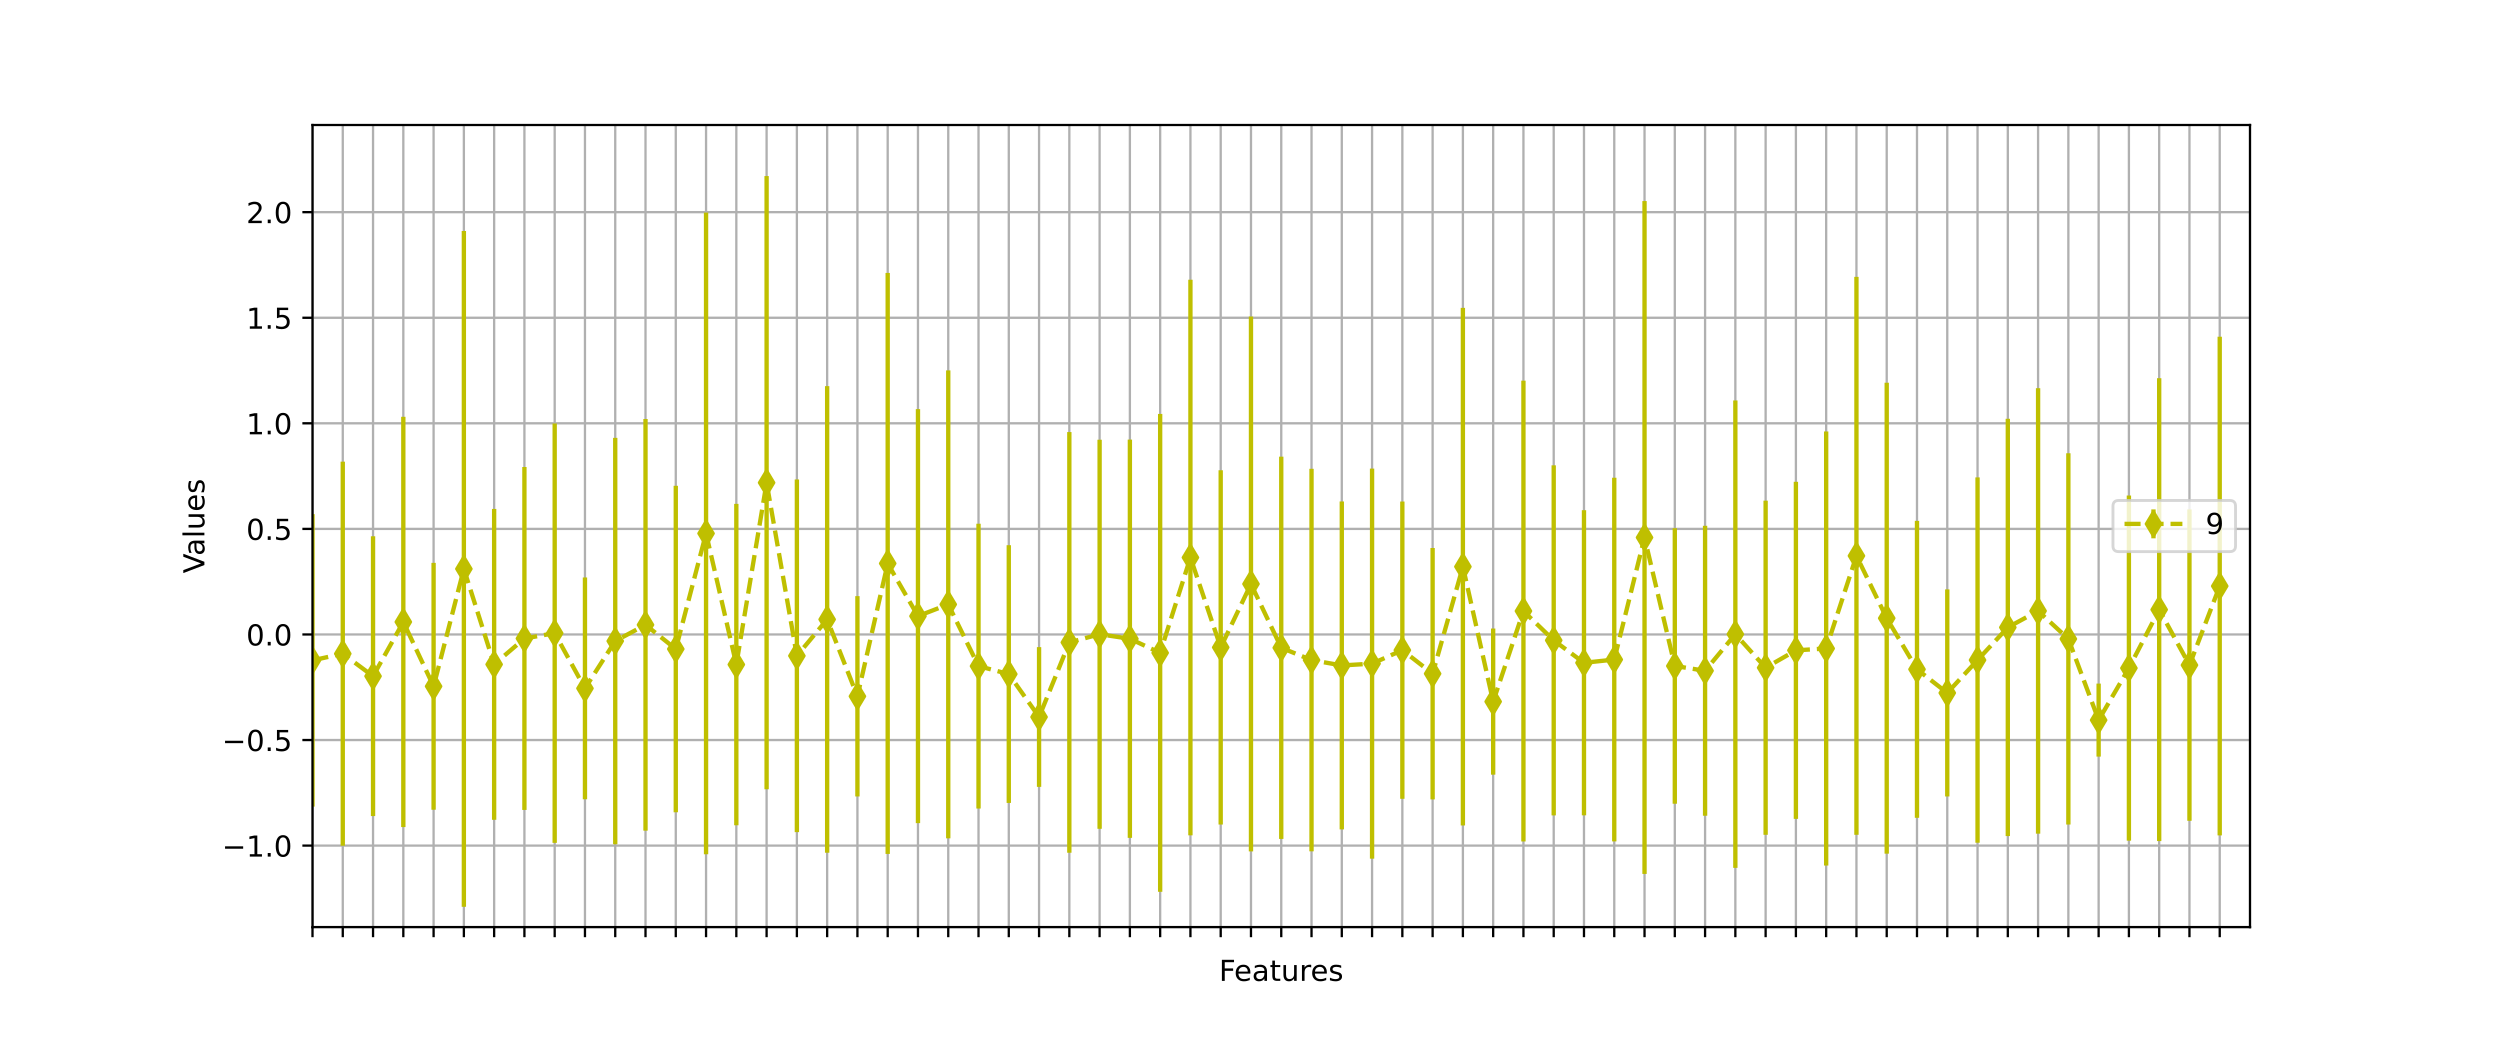 <?xml version="1.0" encoding="utf-8" standalone="no"?>
<!DOCTYPE svg PUBLIC "-//W3C//DTD SVG 1.1//EN"
  "http://www.w3.org/Graphics/SVG/1.1/DTD/svg11.dtd">
<!-- Created with matplotlib (https://matplotlib.org/) -->
<svg height="360pt" version="1.1" viewBox="0 0 864 360" width="864pt" xmlns="http://www.w3.org/2000/svg" xmlns:xlink="http://www.w3.org/1999/xlink">
 <defs>
  <style type="text/css">*{stroke-linecap:butt;stroke-linejoin:round;}</style>
 </defs>
 <g id="figure_1">
  <g id="patch_1">
   <path d="M 0 360 
L 864 360 
L 864 0 
L 0 0 
z
" style="fill:#ffffff;"/>
  </g>
  <g id="axes_1">
   <g id="patch_2">
    <path d="M 108 320.4 
L 777.6 320.4 
L 777.6 43.2 
L 108 43.2 
z
" style="fill:#ffffff;"/>
   </g>
   <g id="matplotlib.axis_1">
    <g id="xtick_1">
     <g id="line2d_1">
      <path clip-path="url(#paeb3974737)" d="M 108 320.4 
L 108 43.2 
" style="fill:none;stroke:#b0b0b0;stroke-linecap:square;stroke-width:0.8;"/>
     </g>
     <g id="line2d_2">
      <defs>
       <path d="M 0 0 
L 0 3.5 
" id="m17518405eb" style="stroke:#000000;stroke-width:0.8;"/>
      </defs>
      <g>
       <use style="stroke:#000000;stroke-width:0.8;" x="108" xlink:href="#m17518405eb" y="320.4"/>
      </g>
     </g>
    </g>
    <g id="xtick_2">
     <g id="line2d_3">
      <path clip-path="url(#paeb3974737)" d="M 118.463 320.4 
L 118.463 43.2 
" style="fill:none;stroke:#b0b0b0;stroke-linecap:square;stroke-width:0.8;"/>
     </g>
     <g id="line2d_4">
      <g>
       <use style="stroke:#000000;stroke-width:0.8;" x="118.463" xlink:href="#m17518405eb" y="320.4"/>
      </g>
     </g>
    </g>
    <g id="xtick_3">
     <g id="line2d_5">
      <path clip-path="url(#paeb3974737)" d="M 128.925 320.4 
L 128.925 43.2 
" style="fill:none;stroke:#b0b0b0;stroke-linecap:square;stroke-width:0.8;"/>
     </g>
     <g id="line2d_6">
      <g>
       <use style="stroke:#000000;stroke-width:0.8;" x="128.925" xlink:href="#m17518405eb" y="320.4"/>
      </g>
     </g>
    </g>
    <g id="xtick_4">
     <g id="line2d_7">
      <path clip-path="url(#paeb3974737)" d="M 139.387 320.4 
L 139.387 43.2 
" style="fill:none;stroke:#b0b0b0;stroke-linecap:square;stroke-width:0.8;"/>
     </g>
     <g id="line2d_8">
      <g>
       <use style="stroke:#000000;stroke-width:0.8;" x="139.387" xlink:href="#m17518405eb" y="320.4"/>
      </g>
     </g>
    </g>
    <g id="xtick_5">
     <g id="line2d_9">
      <path clip-path="url(#paeb3974737)" d="M 149.85 320.4 
L 149.85 43.2 
" style="fill:none;stroke:#b0b0b0;stroke-linecap:square;stroke-width:0.8;"/>
     </g>
     <g id="line2d_10">
      <g>
       <use style="stroke:#000000;stroke-width:0.8;" x="149.85" xlink:href="#m17518405eb" y="320.4"/>
      </g>
     </g>
    </g>
    <g id="xtick_6">
     <g id="line2d_11">
      <path clip-path="url(#paeb3974737)" d="M 160.312 320.4 
L 160.312 43.2 
" style="fill:none;stroke:#b0b0b0;stroke-linecap:square;stroke-width:0.8;"/>
     </g>
     <g id="line2d_12">
      <g>
       <use style="stroke:#000000;stroke-width:0.8;" x="160.312" xlink:href="#m17518405eb" y="320.4"/>
      </g>
     </g>
    </g>
    <g id="xtick_7">
     <g id="line2d_13">
      <path clip-path="url(#paeb3974737)" d="M 170.775 320.4 
L 170.775 43.2 
" style="fill:none;stroke:#b0b0b0;stroke-linecap:square;stroke-width:0.8;"/>
     </g>
     <g id="line2d_14">
      <g>
       <use style="stroke:#000000;stroke-width:0.8;" x="170.775" xlink:href="#m17518405eb" y="320.4"/>
      </g>
     </g>
    </g>
    <g id="xtick_8">
     <g id="line2d_15">
      <path clip-path="url(#paeb3974737)" d="M 181.238 320.4 
L 181.238 43.2 
" style="fill:none;stroke:#b0b0b0;stroke-linecap:square;stroke-width:0.8;"/>
     </g>
     <g id="line2d_16">
      <g>
       <use style="stroke:#000000;stroke-width:0.8;" x="181.238" xlink:href="#m17518405eb" y="320.4"/>
      </g>
     </g>
    </g>
    <g id="xtick_9">
     <g id="line2d_17">
      <path clip-path="url(#paeb3974737)" d="M 191.7 320.4 
L 191.7 43.2 
" style="fill:none;stroke:#b0b0b0;stroke-linecap:square;stroke-width:0.8;"/>
     </g>
     <g id="line2d_18">
      <g>
       <use style="stroke:#000000;stroke-width:0.8;" x="191.7" xlink:href="#m17518405eb" y="320.4"/>
      </g>
     </g>
    </g>
    <g id="xtick_10">
     <g id="line2d_19">
      <path clip-path="url(#paeb3974737)" d="M 202.162 320.4 
L 202.162 43.2 
" style="fill:none;stroke:#b0b0b0;stroke-linecap:square;stroke-width:0.8;"/>
     </g>
     <g id="line2d_20">
      <g>
       <use style="stroke:#000000;stroke-width:0.8;" x="202.162" xlink:href="#m17518405eb" y="320.4"/>
      </g>
     </g>
    </g>
    <g id="xtick_11">
     <g id="line2d_21">
      <path clip-path="url(#paeb3974737)" d="M 212.625 320.4 
L 212.625 43.2 
" style="fill:none;stroke:#b0b0b0;stroke-linecap:square;stroke-width:0.8;"/>
     </g>
     <g id="line2d_22">
      <g>
       <use style="stroke:#000000;stroke-width:0.8;" x="212.625" xlink:href="#m17518405eb" y="320.4"/>
      </g>
     </g>
    </g>
    <g id="xtick_12">
     <g id="line2d_23">
      <path clip-path="url(#paeb3974737)" d="M 223.088 320.4 
L 223.088 43.2 
" style="fill:none;stroke:#b0b0b0;stroke-linecap:square;stroke-width:0.8;"/>
     </g>
     <g id="line2d_24">
      <g>
       <use style="stroke:#000000;stroke-width:0.8;" x="223.088" xlink:href="#m17518405eb" y="320.4"/>
      </g>
     </g>
    </g>
    <g id="xtick_13">
     <g id="line2d_25">
      <path clip-path="url(#paeb3974737)" d="M 233.55 320.4 
L 233.55 43.2 
" style="fill:none;stroke:#b0b0b0;stroke-linecap:square;stroke-width:0.8;"/>
     </g>
     <g id="line2d_26">
      <g>
       <use style="stroke:#000000;stroke-width:0.8;" x="233.55" xlink:href="#m17518405eb" y="320.4"/>
      </g>
     </g>
    </g>
    <g id="xtick_14">
     <g id="line2d_27">
      <path clip-path="url(#paeb3974737)" d="M 244.012 320.4 
L 244.012 43.2 
" style="fill:none;stroke:#b0b0b0;stroke-linecap:square;stroke-width:0.8;"/>
     </g>
     <g id="line2d_28">
      <g>
       <use style="stroke:#000000;stroke-width:0.8;" x="244.012" xlink:href="#m17518405eb" y="320.4"/>
      </g>
     </g>
    </g>
    <g id="xtick_15">
     <g id="line2d_29">
      <path clip-path="url(#paeb3974737)" d="M 254.475 320.4 
L 254.475 43.2 
" style="fill:none;stroke:#b0b0b0;stroke-linecap:square;stroke-width:0.8;"/>
     </g>
     <g id="line2d_30">
      <g>
       <use style="stroke:#000000;stroke-width:0.8;" x="254.475" xlink:href="#m17518405eb" y="320.4"/>
      </g>
     </g>
    </g>
    <g id="xtick_16">
     <g id="line2d_31">
      <path clip-path="url(#paeb3974737)" d="M 264.938 320.4 
L 264.938 43.2 
" style="fill:none;stroke:#b0b0b0;stroke-linecap:square;stroke-width:0.8;"/>
     </g>
     <g id="line2d_32">
      <g>
       <use style="stroke:#000000;stroke-width:0.8;" x="264.938" xlink:href="#m17518405eb" y="320.4"/>
      </g>
     </g>
    </g>
    <g id="xtick_17">
     <g id="line2d_33">
      <path clip-path="url(#paeb3974737)" d="M 275.4 320.4 
L 275.4 43.2 
" style="fill:none;stroke:#b0b0b0;stroke-linecap:square;stroke-width:0.8;"/>
     </g>
     <g id="line2d_34">
      <g>
       <use style="stroke:#000000;stroke-width:0.8;" x="275.4" xlink:href="#m17518405eb" y="320.4"/>
      </g>
     </g>
    </g>
    <g id="xtick_18">
     <g id="line2d_35">
      <path clip-path="url(#paeb3974737)" d="M 285.863 320.4 
L 285.863 43.2 
" style="fill:none;stroke:#b0b0b0;stroke-linecap:square;stroke-width:0.8;"/>
     </g>
     <g id="line2d_36">
      <g>
       <use style="stroke:#000000;stroke-width:0.8;" x="285.863" xlink:href="#m17518405eb" y="320.4"/>
      </g>
     </g>
    </g>
    <g id="xtick_19">
     <g id="line2d_37">
      <path clip-path="url(#paeb3974737)" d="M 296.325 320.4 
L 296.325 43.2 
" style="fill:none;stroke:#b0b0b0;stroke-linecap:square;stroke-width:0.8;"/>
     </g>
     <g id="line2d_38">
      <g>
       <use style="stroke:#000000;stroke-width:0.8;" x="296.325" xlink:href="#m17518405eb" y="320.4"/>
      </g>
     </g>
    </g>
    <g id="xtick_20">
     <g id="line2d_39">
      <path clip-path="url(#paeb3974737)" d="M 306.788 320.4 
L 306.788 43.2 
" style="fill:none;stroke:#b0b0b0;stroke-linecap:square;stroke-width:0.8;"/>
     </g>
     <g id="line2d_40">
      <g>
       <use style="stroke:#000000;stroke-width:0.8;" x="306.788" xlink:href="#m17518405eb" y="320.4"/>
      </g>
     </g>
    </g>
    <g id="xtick_21">
     <g id="line2d_41">
      <path clip-path="url(#paeb3974737)" d="M 317.25 320.4 
L 317.25 43.2 
" style="fill:none;stroke:#b0b0b0;stroke-linecap:square;stroke-width:0.8;"/>
     </g>
     <g id="line2d_42">
      <g>
       <use style="stroke:#000000;stroke-width:0.8;" x="317.25" xlink:href="#m17518405eb" y="320.4"/>
      </g>
     </g>
    </g>
    <g id="xtick_22">
     <g id="line2d_43">
      <path clip-path="url(#paeb3974737)" d="M 327.712 320.4 
L 327.712 43.2 
" style="fill:none;stroke:#b0b0b0;stroke-linecap:square;stroke-width:0.8;"/>
     </g>
     <g id="line2d_44">
      <g>
       <use style="stroke:#000000;stroke-width:0.8;" x="327.712" xlink:href="#m17518405eb" y="320.4"/>
      </g>
     </g>
    </g>
    <g id="xtick_23">
     <g id="line2d_45">
      <path clip-path="url(#paeb3974737)" d="M 338.175 320.4 
L 338.175 43.2 
" style="fill:none;stroke:#b0b0b0;stroke-linecap:square;stroke-width:0.8;"/>
     </g>
     <g id="line2d_46">
      <g>
       <use style="stroke:#000000;stroke-width:0.8;" x="338.175" xlink:href="#m17518405eb" y="320.4"/>
      </g>
     </g>
    </g>
    <g id="xtick_24">
     <g id="line2d_47">
      <path clip-path="url(#paeb3974737)" d="M 348.637 320.4 
L 348.637 43.2 
" style="fill:none;stroke:#b0b0b0;stroke-linecap:square;stroke-width:0.8;"/>
     </g>
     <g id="line2d_48">
      <g>
       <use style="stroke:#000000;stroke-width:0.8;" x="348.637" xlink:href="#m17518405eb" y="320.4"/>
      </g>
     </g>
    </g>
    <g id="xtick_25">
     <g id="line2d_49">
      <path clip-path="url(#paeb3974737)" d="M 359.1 320.4 
L 359.1 43.2 
" style="fill:none;stroke:#b0b0b0;stroke-linecap:square;stroke-width:0.8;"/>
     </g>
     <g id="line2d_50">
      <g>
       <use style="stroke:#000000;stroke-width:0.8;" x="359.1" xlink:href="#m17518405eb" y="320.4"/>
      </g>
     </g>
    </g>
    <g id="xtick_26">
     <g id="line2d_51">
      <path clip-path="url(#paeb3974737)" d="M 369.562 320.4 
L 369.562 43.2 
" style="fill:none;stroke:#b0b0b0;stroke-linecap:square;stroke-width:0.8;"/>
     </g>
     <g id="line2d_52">
      <g>
       <use style="stroke:#000000;stroke-width:0.8;" x="369.562" xlink:href="#m17518405eb" y="320.4"/>
      </g>
     </g>
    </g>
    <g id="xtick_27">
     <g id="line2d_53">
      <path clip-path="url(#paeb3974737)" d="M 380.025 320.4 
L 380.025 43.2 
" style="fill:none;stroke:#b0b0b0;stroke-linecap:square;stroke-width:0.8;"/>
     </g>
     <g id="line2d_54">
      <g>
       <use style="stroke:#000000;stroke-width:0.8;" x="380.025" xlink:href="#m17518405eb" y="320.4"/>
      </g>
     </g>
    </g>
    <g id="xtick_28">
     <g id="line2d_55">
      <path clip-path="url(#paeb3974737)" d="M 390.488 320.4 
L 390.488 43.2 
" style="fill:none;stroke:#b0b0b0;stroke-linecap:square;stroke-width:0.8;"/>
     </g>
     <g id="line2d_56">
      <g>
       <use style="stroke:#000000;stroke-width:0.8;" x="390.488" xlink:href="#m17518405eb" y="320.4"/>
      </g>
     </g>
    </g>
    <g id="xtick_29">
     <g id="line2d_57">
      <path clip-path="url(#paeb3974737)" d="M 400.95 320.4 
L 400.95 43.2 
" style="fill:none;stroke:#b0b0b0;stroke-linecap:square;stroke-width:0.8;"/>
     </g>
     <g id="line2d_58">
      <g>
       <use style="stroke:#000000;stroke-width:0.8;" x="400.95" xlink:href="#m17518405eb" y="320.4"/>
      </g>
     </g>
    </g>
    <g id="xtick_30">
     <g id="line2d_59">
      <path clip-path="url(#paeb3974737)" d="M 411.413 320.4 
L 411.413 43.2 
" style="fill:none;stroke:#b0b0b0;stroke-linecap:square;stroke-width:0.8;"/>
     </g>
     <g id="line2d_60">
      <g>
       <use style="stroke:#000000;stroke-width:0.8;" x="411.413" xlink:href="#m17518405eb" y="320.4"/>
      </g>
     </g>
    </g>
    <g id="xtick_31">
     <g id="line2d_61">
      <path clip-path="url(#paeb3974737)" d="M 421.875 320.4 
L 421.875 43.2 
" style="fill:none;stroke:#b0b0b0;stroke-linecap:square;stroke-width:0.8;"/>
     </g>
     <g id="line2d_62">
      <g>
       <use style="stroke:#000000;stroke-width:0.8;" x="421.875" xlink:href="#m17518405eb" y="320.4"/>
      </g>
     </g>
    </g>
    <g id="xtick_32">
     <g id="line2d_63">
      <path clip-path="url(#paeb3974737)" d="M 432.337 320.4 
L 432.337 43.2 
" style="fill:none;stroke:#b0b0b0;stroke-linecap:square;stroke-width:0.8;"/>
     </g>
     <g id="line2d_64">
      <g>
       <use style="stroke:#000000;stroke-width:0.8;" x="432.337" xlink:href="#m17518405eb" y="320.4"/>
      </g>
     </g>
    </g>
    <g id="xtick_33">
     <g id="line2d_65">
      <path clip-path="url(#paeb3974737)" d="M 442.8 320.4 
L 442.8 43.2 
" style="fill:none;stroke:#b0b0b0;stroke-linecap:square;stroke-width:0.8;"/>
     </g>
     <g id="line2d_66">
      <g>
       <use style="stroke:#000000;stroke-width:0.8;" x="442.8" xlink:href="#m17518405eb" y="320.4"/>
      </g>
     </g>
    </g>
    <g id="xtick_34">
     <g id="line2d_67">
      <path clip-path="url(#paeb3974737)" d="M 453.262 320.4 
L 453.262 43.2 
" style="fill:none;stroke:#b0b0b0;stroke-linecap:square;stroke-width:0.8;"/>
     </g>
     <g id="line2d_68">
      <g>
       <use style="stroke:#000000;stroke-width:0.8;" x="453.262" xlink:href="#m17518405eb" y="320.4"/>
      </g>
     </g>
    </g>
    <g id="xtick_35">
     <g id="line2d_69">
      <path clip-path="url(#paeb3974737)" d="M 463.725 320.4 
L 463.725 43.2 
" style="fill:none;stroke:#b0b0b0;stroke-linecap:square;stroke-width:0.8;"/>
     </g>
     <g id="line2d_70">
      <g>
       <use style="stroke:#000000;stroke-width:0.8;" x="463.725" xlink:href="#m17518405eb" y="320.4"/>
      </g>
     </g>
    </g>
    <g id="xtick_36">
     <g id="line2d_71">
      <path clip-path="url(#paeb3974737)" d="M 474.188 320.4 
L 474.188 43.2 
" style="fill:none;stroke:#b0b0b0;stroke-linecap:square;stroke-width:0.8;"/>
     </g>
     <g id="line2d_72">
      <g>
       <use style="stroke:#000000;stroke-width:0.8;" x="474.188" xlink:href="#m17518405eb" y="320.4"/>
      </g>
     </g>
    </g>
    <g id="xtick_37">
     <g id="line2d_73">
      <path clip-path="url(#paeb3974737)" d="M 484.65 320.4 
L 484.65 43.2 
" style="fill:none;stroke:#b0b0b0;stroke-linecap:square;stroke-width:0.8;"/>
     </g>
     <g id="line2d_74">
      <g>
       <use style="stroke:#000000;stroke-width:0.8;" x="484.65" xlink:href="#m17518405eb" y="320.4"/>
      </g>
     </g>
    </g>
    <g id="xtick_38">
     <g id="line2d_75">
      <path clip-path="url(#paeb3974737)" d="M 495.113 320.4 
L 495.113 43.2 
" style="fill:none;stroke:#b0b0b0;stroke-linecap:square;stroke-width:0.8;"/>
     </g>
     <g id="line2d_76">
      <g>
       <use style="stroke:#000000;stroke-width:0.8;" x="495.113" xlink:href="#m17518405eb" y="320.4"/>
      </g>
     </g>
    </g>
    <g id="xtick_39">
     <g id="line2d_77">
      <path clip-path="url(#paeb3974737)" d="M 505.575 320.4 
L 505.575 43.2 
" style="fill:none;stroke:#b0b0b0;stroke-linecap:square;stroke-width:0.8;"/>
     </g>
     <g id="line2d_78">
      <g>
       <use style="stroke:#000000;stroke-width:0.8;" x="505.575" xlink:href="#m17518405eb" y="320.4"/>
      </g>
     </g>
    </g>
    <g id="xtick_40">
     <g id="line2d_79">
      <path clip-path="url(#paeb3974737)" d="M 516.038 320.4 
L 516.038 43.2 
" style="fill:none;stroke:#b0b0b0;stroke-linecap:square;stroke-width:0.8;"/>
     </g>
     <g id="line2d_80">
      <g>
       <use style="stroke:#000000;stroke-width:0.8;" x="516.038" xlink:href="#m17518405eb" y="320.4"/>
      </g>
     </g>
    </g>
    <g id="xtick_41">
     <g id="line2d_81">
      <path clip-path="url(#paeb3974737)" d="M 526.5 320.4 
L 526.5 43.2 
" style="fill:none;stroke:#b0b0b0;stroke-linecap:square;stroke-width:0.8;"/>
     </g>
     <g id="line2d_82">
      <g>
       <use style="stroke:#000000;stroke-width:0.8;" x="526.5" xlink:href="#m17518405eb" y="320.4"/>
      </g>
     </g>
    </g>
    <g id="xtick_42">
     <g id="line2d_83">
      <path clip-path="url(#paeb3974737)" d="M 536.962 320.4 
L 536.962 43.2 
" style="fill:none;stroke:#b0b0b0;stroke-linecap:square;stroke-width:0.8;"/>
     </g>
     <g id="line2d_84">
      <g>
       <use style="stroke:#000000;stroke-width:0.8;" x="536.962" xlink:href="#m17518405eb" y="320.4"/>
      </g>
     </g>
    </g>
    <g id="xtick_43">
     <g id="line2d_85">
      <path clip-path="url(#paeb3974737)" d="M 547.425 320.4 
L 547.425 43.2 
" style="fill:none;stroke:#b0b0b0;stroke-linecap:square;stroke-width:0.8;"/>
     </g>
     <g id="line2d_86">
      <g>
       <use style="stroke:#000000;stroke-width:0.8;" x="547.425" xlink:href="#m17518405eb" y="320.4"/>
      </g>
     </g>
    </g>
    <g id="xtick_44">
     <g id="line2d_87">
      <path clip-path="url(#paeb3974737)" d="M 557.888 320.4 
L 557.888 43.2 
" style="fill:none;stroke:#b0b0b0;stroke-linecap:square;stroke-width:0.8;"/>
     </g>
     <g id="line2d_88">
      <g>
       <use style="stroke:#000000;stroke-width:0.8;" x="557.888" xlink:href="#m17518405eb" y="320.4"/>
      </g>
     </g>
    </g>
    <g id="xtick_45">
     <g id="line2d_89">
      <path clip-path="url(#paeb3974737)" d="M 568.35 320.4 
L 568.35 43.2 
" style="fill:none;stroke:#b0b0b0;stroke-linecap:square;stroke-width:0.8;"/>
     </g>
     <g id="line2d_90">
      <g>
       <use style="stroke:#000000;stroke-width:0.8;" x="568.35" xlink:href="#m17518405eb" y="320.4"/>
      </g>
     </g>
    </g>
    <g id="xtick_46">
     <g id="line2d_91">
      <path clip-path="url(#paeb3974737)" d="M 578.812 320.4 
L 578.812 43.2 
" style="fill:none;stroke:#b0b0b0;stroke-linecap:square;stroke-width:0.8;"/>
     </g>
     <g id="line2d_92">
      <g>
       <use style="stroke:#000000;stroke-width:0.8;" x="578.812" xlink:href="#m17518405eb" y="320.4"/>
      </g>
     </g>
    </g>
    <g id="xtick_47">
     <g id="line2d_93">
      <path clip-path="url(#paeb3974737)" d="M 589.275 320.4 
L 589.275 43.2 
" style="fill:none;stroke:#b0b0b0;stroke-linecap:square;stroke-width:0.8;"/>
     </g>
     <g id="line2d_94">
      <g>
       <use style="stroke:#000000;stroke-width:0.8;" x="589.275" xlink:href="#m17518405eb" y="320.4"/>
      </g>
     </g>
    </g>
    <g id="xtick_48">
     <g id="line2d_95">
      <path clip-path="url(#paeb3974737)" d="M 599.737 320.4 
L 599.737 43.2 
" style="fill:none;stroke:#b0b0b0;stroke-linecap:square;stroke-width:0.8;"/>
     </g>
     <g id="line2d_96">
      <g>
       <use style="stroke:#000000;stroke-width:0.8;" x="599.737" xlink:href="#m17518405eb" y="320.4"/>
      </g>
     </g>
    </g>
    <g id="xtick_49">
     <g id="line2d_97">
      <path clip-path="url(#paeb3974737)" d="M 610.2 320.4 
L 610.2 43.2 
" style="fill:none;stroke:#b0b0b0;stroke-linecap:square;stroke-width:0.8;"/>
     </g>
     <g id="line2d_98">
      <g>
       <use style="stroke:#000000;stroke-width:0.8;" x="610.2" xlink:href="#m17518405eb" y="320.4"/>
      </g>
     </g>
    </g>
    <g id="xtick_50">
     <g id="line2d_99">
      <path clip-path="url(#paeb3974737)" d="M 620.663 320.4 
L 620.663 43.2 
" style="fill:none;stroke:#b0b0b0;stroke-linecap:square;stroke-width:0.8;"/>
     </g>
     <g id="line2d_100">
      <g>
       <use style="stroke:#000000;stroke-width:0.8;" x="620.663" xlink:href="#m17518405eb" y="320.4"/>
      </g>
     </g>
    </g>
    <g id="xtick_51">
     <g id="line2d_101">
      <path clip-path="url(#paeb3974737)" d="M 631.125 320.4 
L 631.125 43.2 
" style="fill:none;stroke:#b0b0b0;stroke-linecap:square;stroke-width:0.8;"/>
     </g>
     <g id="line2d_102">
      <g>
       <use style="stroke:#000000;stroke-width:0.8;" x="631.125" xlink:href="#m17518405eb" y="320.4"/>
      </g>
     </g>
    </g>
    <g id="xtick_52">
     <g id="line2d_103">
      <path clip-path="url(#paeb3974737)" d="M 641.587 320.4 
L 641.587 43.2 
" style="fill:none;stroke:#b0b0b0;stroke-linecap:square;stroke-width:0.8;"/>
     </g>
     <g id="line2d_104">
      <g>
       <use style="stroke:#000000;stroke-width:0.8;" x="641.587" xlink:href="#m17518405eb" y="320.4"/>
      </g>
     </g>
    </g>
    <g id="xtick_53">
     <g id="line2d_105">
      <path clip-path="url(#paeb3974737)" d="M 652.05 320.4 
L 652.05 43.2 
" style="fill:none;stroke:#b0b0b0;stroke-linecap:square;stroke-width:0.8;"/>
     </g>
     <g id="line2d_106">
      <g>
       <use style="stroke:#000000;stroke-width:0.8;" x="652.05" xlink:href="#m17518405eb" y="320.4"/>
      </g>
     </g>
    </g>
    <g id="xtick_54">
     <g id="line2d_107">
      <path clip-path="url(#paeb3974737)" d="M 662.513 320.4 
L 662.513 43.2 
" style="fill:none;stroke:#b0b0b0;stroke-linecap:square;stroke-width:0.8;"/>
     </g>
     <g id="line2d_108">
      <g>
       <use style="stroke:#000000;stroke-width:0.8;" x="662.513" xlink:href="#m17518405eb" y="320.4"/>
      </g>
     </g>
    </g>
    <g id="xtick_55">
     <g id="line2d_109">
      <path clip-path="url(#paeb3974737)" d="M 672.975 320.4 
L 672.975 43.2 
" style="fill:none;stroke:#b0b0b0;stroke-linecap:square;stroke-width:0.8;"/>
     </g>
     <g id="line2d_110">
      <g>
       <use style="stroke:#000000;stroke-width:0.8;" x="672.975" xlink:href="#m17518405eb" y="320.4"/>
      </g>
     </g>
    </g>
    <g id="xtick_56">
     <g id="line2d_111">
      <path clip-path="url(#paeb3974737)" d="M 683.438 320.4 
L 683.438 43.2 
" style="fill:none;stroke:#b0b0b0;stroke-linecap:square;stroke-width:0.8;"/>
     </g>
     <g id="line2d_112">
      <g>
       <use style="stroke:#000000;stroke-width:0.8;" x="683.438" xlink:href="#m17518405eb" y="320.4"/>
      </g>
     </g>
    </g>
    <g id="xtick_57">
     <g id="line2d_113">
      <path clip-path="url(#paeb3974737)" d="M 693.9 320.4 
L 693.9 43.2 
" style="fill:none;stroke:#b0b0b0;stroke-linecap:square;stroke-width:0.8;"/>
     </g>
     <g id="line2d_114">
      <g>
       <use style="stroke:#000000;stroke-width:0.8;" x="693.9" xlink:href="#m17518405eb" y="320.4"/>
      </g>
     </g>
    </g>
    <g id="xtick_58">
     <g id="line2d_115">
      <path clip-path="url(#paeb3974737)" d="M 704.362 320.4 
L 704.362 43.2 
" style="fill:none;stroke:#b0b0b0;stroke-linecap:square;stroke-width:0.8;"/>
     </g>
     <g id="line2d_116">
      <g>
       <use style="stroke:#000000;stroke-width:0.8;" x="704.362" xlink:href="#m17518405eb" y="320.4"/>
      </g>
     </g>
    </g>
    <g id="xtick_59">
     <g id="line2d_117">
      <path clip-path="url(#paeb3974737)" d="M 714.825 320.4 
L 714.825 43.2 
" style="fill:none;stroke:#b0b0b0;stroke-linecap:square;stroke-width:0.8;"/>
     </g>
     <g id="line2d_118">
      <g>
       <use style="stroke:#000000;stroke-width:0.8;" x="714.825" xlink:href="#m17518405eb" y="320.4"/>
      </g>
     </g>
    </g>
    <g id="xtick_60">
     <g id="line2d_119">
      <path clip-path="url(#paeb3974737)" d="M 725.288 320.4 
L 725.288 43.2 
" style="fill:none;stroke:#b0b0b0;stroke-linecap:square;stroke-width:0.8;"/>
     </g>
     <g id="line2d_120">
      <g>
       <use style="stroke:#000000;stroke-width:0.8;" x="725.288" xlink:href="#m17518405eb" y="320.4"/>
      </g>
     </g>
    </g>
    <g id="xtick_61">
     <g id="line2d_121">
      <path clip-path="url(#paeb3974737)" d="M 735.75 320.4 
L 735.75 43.2 
" style="fill:none;stroke:#b0b0b0;stroke-linecap:square;stroke-width:0.8;"/>
     </g>
     <g id="line2d_122">
      <g>
       <use style="stroke:#000000;stroke-width:0.8;" x="735.75" xlink:href="#m17518405eb" y="320.4"/>
      </g>
     </g>
    </g>
    <g id="xtick_62">
     <g id="line2d_123">
      <path clip-path="url(#paeb3974737)" d="M 746.212 320.4 
L 746.212 43.2 
" style="fill:none;stroke:#b0b0b0;stroke-linecap:square;stroke-width:0.8;"/>
     </g>
     <g id="line2d_124">
      <g>
       <use style="stroke:#000000;stroke-width:0.8;" x="746.212" xlink:href="#m17518405eb" y="320.4"/>
      </g>
     </g>
    </g>
    <g id="xtick_63">
     <g id="line2d_125">
      <path clip-path="url(#paeb3974737)" d="M 756.675 320.4 
L 756.675 43.2 
" style="fill:none;stroke:#b0b0b0;stroke-linecap:square;stroke-width:0.8;"/>
     </g>
     <g id="line2d_126">
      <g>
       <use style="stroke:#000000;stroke-width:0.8;" x="756.675" xlink:href="#m17518405eb" y="320.4"/>
      </g>
     </g>
    </g>
    <g id="xtick_64">
     <g id="line2d_127">
      <path clip-path="url(#paeb3974737)" d="M 767.138 320.4 
L 767.138 43.2 
" style="fill:none;stroke:#b0b0b0;stroke-linecap:square;stroke-width:0.8;"/>
     </g>
     <g id="line2d_128">
      <g>
       <use style="stroke:#000000;stroke-width:0.8;" x="767.138" xlink:href="#m17518405eb" y="320.4"/>
      </g>
     </g>
    </g>
    <g id="text_1">
     <!-- Features -->
     <g transform="translate(421.305 338.998)scale(0.1 -0.1)">
      <defs>
       <path d="M 9.812 72.906 
L 51.703 72.906 
L 51.703 64.594 
L 19.672 64.594 
L 19.672 43.109 
L 48.578 43.109 
L 48.578 34.812 
L 19.672 34.812 
L 19.672 0 
L 9.812 0 
z
" id="DejaVuSans-70"/>
       <path d="M 56.203 29.594 
L 56.203 25.203 
L 14.891 25.203 
Q 15.484 15.922 20.484 11.062 
Q 25.484 6.203 34.422 6.203 
Q 39.594 6.203 44.453 7.469 
Q 49.312 8.734 54.109 11.281 
L 54.109 2.781 
Q 49.266 0.734 44.188 -0.344 
Q 39.109 -1.422 33.891 -1.422 
Q 20.797 -1.422 13.156 6.188 
Q 5.516 13.812 5.516 26.812 
Q 5.516 40.234 12.766 48.109 
Q 20.016 56 32.328 56 
Q 43.359 56 49.781 48.891 
Q 56.203 41.797 56.203 29.594 
z
M 47.219 32.234 
Q 47.125 39.594 43.094 43.984 
Q 39.062 48.391 32.422 48.391 
Q 24.906 48.391 20.391 44.141 
Q 15.875 39.891 15.188 32.172 
z
" id="DejaVuSans-101"/>
       <path d="M 34.281 27.484 
Q 23.391 27.484 19.188 25 
Q 14.984 22.516 14.984 16.5 
Q 14.984 11.719 18.141 8.906 
Q 21.297 6.109 26.703 6.109 
Q 34.188 6.109 38.703 11.406 
Q 43.219 16.703 43.219 25.484 
L 43.219 27.484 
z
M 52.203 31.203 
L 52.203 0 
L 43.219 0 
L 43.219 8.297 
Q 40.141 3.328 35.547 0.953 
Q 30.953 -1.422 24.312 -1.422 
Q 15.922 -1.422 10.953 3.297 
Q 6 8.016 6 15.922 
Q 6 25.141 12.172 29.828 
Q 18.359 34.516 30.609 34.516 
L 43.219 34.516 
L 43.219 35.406 
Q 43.219 41.609 39.141 45 
Q 35.062 48.391 27.688 48.391 
Q 23 48.391 18.547 47.266 
Q 14.109 46.141 10.016 43.891 
L 10.016 52.203 
Q 14.938 54.109 19.578 55.047 
Q 24.219 56 28.609 56 
Q 40.484 56 46.344 49.844 
Q 52.203 43.703 52.203 31.203 
z
" id="DejaVuSans-97"/>
       <path d="M 18.312 70.219 
L 18.312 54.688 
L 36.812 54.688 
L 36.812 47.703 
L 18.312 47.703 
L 18.312 18.016 
Q 18.312 11.328 20.141 9.422 
Q 21.969 7.516 27.594 7.516 
L 36.812 7.516 
L 36.812 0 
L 27.594 0 
Q 17.188 0 13.234 3.875 
Q 9.281 7.766 9.281 18.016 
L 9.281 47.703 
L 2.688 47.703 
L 2.688 54.688 
L 9.281 54.688 
L 9.281 70.219 
z
" id="DejaVuSans-116"/>
       <path d="M 8.5 21.578 
L 8.5 54.688 
L 17.484 54.688 
L 17.484 21.922 
Q 17.484 14.156 20.5 10.266 
Q 23.531 6.391 29.594 6.391 
Q 36.859 6.391 41.078 11.031 
Q 45.312 15.672 45.312 23.688 
L 45.312 54.688 
L 54.297 54.688 
L 54.297 0 
L 45.312 0 
L 45.312 8.406 
Q 42.047 3.422 37.719 1 
Q 33.406 -1.422 27.688 -1.422 
Q 18.266 -1.422 13.375 4.438 
Q 8.5 10.297 8.5 21.578 
z
M 31.109 56 
z
" id="DejaVuSans-117"/>
       <path d="M 41.109 46.297 
Q 39.594 47.172 37.812 47.578 
Q 36.031 48 33.891 48 
Q 26.266 48 22.188 43.047 
Q 18.109 38.094 18.109 28.812 
L 18.109 0 
L 9.078 0 
L 9.078 54.688 
L 18.109 54.688 
L 18.109 46.188 
Q 20.953 51.172 25.484 53.578 
Q 30.031 56 36.531 56 
Q 37.453 56 38.578 55.875 
Q 39.703 55.766 41.062 55.516 
z
" id="DejaVuSans-114"/>
       <path d="M 44.281 53.078 
L 44.281 44.578 
Q 40.484 46.531 36.375 47.5 
Q 32.281 48.484 27.875 48.484 
Q 21.188 48.484 17.844 46.438 
Q 14.5 44.391 14.5 40.281 
Q 14.5 37.156 16.891 35.375 
Q 19.281 33.594 26.516 31.984 
L 29.594 31.297 
Q 39.156 29.25 43.188 25.516 
Q 47.219 21.781 47.219 15.094 
Q 47.219 7.469 41.188 3.016 
Q 35.156 -1.422 24.609 -1.422 
Q 20.219 -1.422 15.453 -0.562 
Q 10.688 0.297 5.422 2 
L 5.422 11.281 
Q 10.406 8.688 15.234 7.391 
Q 20.062 6.109 24.812 6.109 
Q 31.156 6.109 34.562 8.281 
Q 37.984 10.453 37.984 14.406 
Q 37.984 18.062 35.516 20.016 
Q 33.062 21.969 24.703 23.781 
L 21.578 24.516 
Q 13.234 26.266 9.516 29.906 
Q 5.812 33.547 5.812 39.891 
Q 5.812 47.609 11.281 51.797 
Q 16.75 56 26.812 56 
Q 31.781 56 36.172 55.266 
Q 40.578 54.547 44.281 53.078 
z
" id="DejaVuSans-115"/>
      </defs>
      <use xlink:href="#DejaVuSans-70"/>
      <use x="52.02" xlink:href="#DejaVuSans-101"/>
      <use x="113.543" xlink:href="#DejaVuSans-97"/>
      <use x="174.822" xlink:href="#DejaVuSans-116"/>
      <use x="214.031" xlink:href="#DejaVuSans-117"/>
      <use x="277.41" xlink:href="#DejaVuSans-114"/>
      <use x="316.273" xlink:href="#DejaVuSans-101"/>
      <use x="377.797" xlink:href="#DejaVuSans-115"/>
     </g>
    </g>
   </g>
   <g id="matplotlib.axis_2">
    <g id="ytick_1">
     <g id="line2d_129">
      <path clip-path="url(#paeb3974737)" d="M 108 292.241 
L 777.6 292.241 
" style="fill:none;stroke:#b0b0b0;stroke-linecap:square;stroke-width:0.8;"/>
     </g>
     <g id="line2d_130">
      <defs>
       <path d="M 0 0 
L -3.5 0 
" id="mf6ae369c5c" style="stroke:#000000;stroke-width:0.8;"/>
      </defs>
      <g>
       <use style="stroke:#000000;stroke-width:0.8;" x="108" xlink:href="#mf6ae369c5c" y="292.241"/>
      </g>
     </g>
     <g id="text_2">
      <!-- −1.0 -->
      <g transform="translate(76.717 296.041)scale(0.1 -0.1)">
       <defs>
        <path d="M 10.594 35.5 
L 73.188 35.5 
L 73.188 27.203 
L 10.594 27.203 
z
" id="DejaVuSans-8722"/>
        <path d="M 12.406 8.297 
L 28.516 8.297 
L 28.516 63.922 
L 10.984 60.406 
L 10.984 69.391 
L 28.422 72.906 
L 38.281 72.906 
L 38.281 8.297 
L 54.391 8.297 
L 54.391 0 
L 12.406 0 
z
" id="DejaVuSans-49"/>
        <path d="M 10.688 12.406 
L 21 12.406 
L 21 0 
L 10.688 0 
z
" id="DejaVuSans-46"/>
        <path d="M 31.781 66.406 
Q 24.172 66.406 20.328 58.906 
Q 16.5 51.422 16.5 36.375 
Q 16.5 21.391 20.328 13.891 
Q 24.172 6.391 31.781 6.391 
Q 39.453 6.391 43.281 13.891 
Q 47.125 21.391 47.125 36.375 
Q 47.125 51.422 43.281 58.906 
Q 39.453 66.406 31.781 66.406 
z
M 31.781 74.219 
Q 44.047 74.219 50.516 64.516 
Q 56.984 54.828 56.984 36.375 
Q 56.984 17.969 50.516 8.266 
Q 44.047 -1.422 31.781 -1.422 
Q 19.531 -1.422 13.062 8.266 
Q 6.594 17.969 6.594 36.375 
Q 6.594 54.828 13.062 64.516 
Q 19.531 74.219 31.781 74.219 
z
" id="DejaVuSans-48"/>
       </defs>
       <use xlink:href="#DejaVuSans-8722"/>
       <use x="83.789" xlink:href="#DejaVuSans-49"/>
       <use x="147.412" xlink:href="#DejaVuSans-46"/>
       <use x="179.199" xlink:href="#DejaVuSans-48"/>
      </g>
     </g>
    </g>
    <g id="ytick_2">
     <g id="line2d_131">
      <path clip-path="url(#paeb3974737)" d="M 108 255.756 
L 777.6 255.756 
" style="fill:none;stroke:#b0b0b0;stroke-linecap:square;stroke-width:0.8;"/>
     </g>
     <g id="line2d_132">
      <g>
       <use style="stroke:#000000;stroke-width:0.8;" x="108" xlink:href="#mf6ae369c5c" y="255.756"/>
      </g>
     </g>
     <g id="text_3">
      <!-- −0.5 -->
      <g transform="translate(76.717 259.555)scale(0.1 -0.1)">
       <defs>
        <path d="M 10.797 72.906 
L 49.516 72.906 
L 49.516 64.594 
L 19.828 64.594 
L 19.828 46.734 
Q 21.969 47.469 24.109 47.828 
Q 26.266 48.188 28.422 48.188 
Q 40.625 48.188 47.75 41.5 
Q 54.891 34.812 54.891 23.391 
Q 54.891 11.625 47.562 5.094 
Q 40.234 -1.422 26.906 -1.422 
Q 22.312 -1.422 17.547 -0.641 
Q 12.797 0.141 7.719 1.703 
L 7.719 11.625 
Q 12.109 9.234 16.797 8.062 
Q 21.484 6.891 26.703 6.891 
Q 35.156 6.891 40.078 11.328 
Q 45.016 15.766 45.016 23.391 
Q 45.016 31 40.078 35.438 
Q 35.156 39.891 26.703 39.891 
Q 22.75 39.891 18.812 39.016 
Q 14.891 38.141 10.797 36.281 
z
" id="DejaVuSans-53"/>
       </defs>
       <use xlink:href="#DejaVuSans-8722"/>
       <use x="83.789" xlink:href="#DejaVuSans-48"/>
       <use x="147.412" xlink:href="#DejaVuSans-46"/>
       <use x="179.199" xlink:href="#DejaVuSans-53"/>
      </g>
     </g>
    </g>
    <g id="ytick_3">
     <g id="line2d_133">
      <path clip-path="url(#paeb3974737)" d="M 108 219.27 
L 777.6 219.27 
" style="fill:none;stroke:#b0b0b0;stroke-linecap:square;stroke-width:0.8;"/>
     </g>
     <g id="line2d_134">
      <g>
       <use style="stroke:#000000;stroke-width:0.8;" x="108" xlink:href="#mf6ae369c5c" y="219.27"/>
      </g>
     </g>
     <g id="text_4">
      <!-- 0.0 -->
      <g transform="translate(85.097 223.069)scale(0.1 -0.1)">
       <use xlink:href="#DejaVuSans-48"/>
       <use x="63.623" xlink:href="#DejaVuSans-46"/>
       <use x="95.41" xlink:href="#DejaVuSans-48"/>
      </g>
     </g>
    </g>
    <g id="ytick_4">
     <g id="line2d_135">
      <path clip-path="url(#paeb3974737)" d="M 108 182.784 
L 777.6 182.784 
" style="fill:none;stroke:#b0b0b0;stroke-linecap:square;stroke-width:0.8;"/>
     </g>
     <g id="line2d_136">
      <g>
       <use style="stroke:#000000;stroke-width:0.8;" x="108" xlink:href="#mf6ae369c5c" y="182.784"/>
      </g>
     </g>
     <g id="text_5">
      <!-- 0.5 -->
      <g transform="translate(85.097 186.584)scale(0.1 -0.1)">
       <use xlink:href="#DejaVuSans-48"/>
       <use x="63.623" xlink:href="#DejaVuSans-46"/>
       <use x="95.41" xlink:href="#DejaVuSans-53"/>
      </g>
     </g>
    </g>
    <g id="ytick_5">
     <g id="line2d_137">
      <path clip-path="url(#paeb3974737)" d="M 108 146.299 
L 777.6 146.299 
" style="fill:none;stroke:#b0b0b0;stroke-linecap:square;stroke-width:0.8;"/>
     </g>
     <g id="line2d_138">
      <g>
       <use style="stroke:#000000;stroke-width:0.8;" x="108" xlink:href="#mf6ae369c5c" y="146.299"/>
      </g>
     </g>
     <g id="text_6">
      <!-- 1.0 -->
      <g transform="translate(85.097 150.098)scale(0.1 -0.1)">
       <use xlink:href="#DejaVuSans-49"/>
       <use x="63.623" xlink:href="#DejaVuSans-46"/>
       <use x="95.41" xlink:href="#DejaVuSans-48"/>
      </g>
     </g>
    </g>
    <g id="ytick_6">
     <g id="line2d_139">
      <path clip-path="url(#paeb3974737)" d="M 108 109.813 
L 777.6 109.813 
" style="fill:none;stroke:#b0b0b0;stroke-linecap:square;stroke-width:0.8;"/>
     </g>
     <g id="line2d_140">
      <g>
       <use style="stroke:#000000;stroke-width:0.8;" x="108" xlink:href="#mf6ae369c5c" y="109.813"/>
      </g>
     </g>
     <g id="text_7">
      <!-- 1.5 -->
      <g transform="translate(85.097 113.612)scale(0.1 -0.1)">
       <use xlink:href="#DejaVuSans-49"/>
       <use x="63.623" xlink:href="#DejaVuSans-46"/>
       <use x="95.41" xlink:href="#DejaVuSans-53"/>
      </g>
     </g>
    </g>
    <g id="ytick_7">
     <g id="line2d_141">
      <path clip-path="url(#paeb3974737)" d="M 108 73.327 
L 777.6 73.327 
" style="fill:none;stroke:#b0b0b0;stroke-linecap:square;stroke-width:0.8;"/>
     </g>
     <g id="line2d_142">
      <g>
       <use style="stroke:#000000;stroke-width:0.8;" x="108" xlink:href="#mf6ae369c5c" y="73.327"/>
      </g>
     </g>
     <g id="text_8">
      <!-- 2.0 -->
      <g transform="translate(85.097 77.126)scale(0.1 -0.1)">
       <defs>
        <path d="M 19.188 8.297 
L 53.609 8.297 
L 53.609 0 
L 7.328 0 
L 7.328 8.297 
Q 12.938 14.109 22.625 23.891 
Q 32.328 33.688 34.812 36.531 
Q 39.547 41.844 41.422 45.531 
Q 43.312 49.219 43.312 52.781 
Q 43.312 58.594 39.234 62.25 
Q 35.156 65.922 28.609 65.922 
Q 23.969 65.922 18.812 64.312 
Q 13.672 62.703 7.812 59.422 
L 7.812 69.391 
Q 13.766 71.781 18.938 73 
Q 24.125 74.219 28.422 74.219 
Q 39.75 74.219 46.484 68.547 
Q 53.219 62.891 53.219 53.422 
Q 53.219 48.922 51.531 44.891 
Q 49.859 40.875 45.406 35.406 
Q 44.188 33.984 37.641 27.219 
Q 31.109 20.453 19.188 8.297 
z
" id="DejaVuSans-50"/>
       </defs>
       <use xlink:href="#DejaVuSans-50"/>
       <use x="63.623" xlink:href="#DejaVuSans-46"/>
       <use x="95.41" xlink:href="#DejaVuSans-48"/>
      </g>
     </g>
    </g>
    <g id="text_9">
     <!-- Values -->
     <g transform="translate(70.638 198.136)rotate(-90)scale(0.1 -0.1)">
      <defs>
       <path d="M 28.609 0 
L 0.781 72.906 
L 11.078 72.906 
L 34.188 11.531 
L 57.328 72.906 
L 67.578 72.906 
L 39.797 0 
z
" id="DejaVuSans-86"/>
       <path d="M 9.422 75.984 
L 18.406 75.984 
L 18.406 0 
L 9.422 0 
z
" id="DejaVuSans-108"/>
      </defs>
      <use xlink:href="#DejaVuSans-86"/>
      <use x="60.658" xlink:href="#DejaVuSans-97"/>
      <use x="121.938" xlink:href="#DejaVuSans-108"/>
      <use x="149.721" xlink:href="#DejaVuSans-117"/>
      <use x="213.1" xlink:href="#DejaVuSans-101"/>
      <use x="274.623" xlink:href="#DejaVuSans-115"/>
     </g>
    </g>
   </g>
   <g id="LineCollection_1">
    <path clip-path="url(#paeb3974737)" d="M 108 278.768 
L 108 177.678 
" style="fill:none;stroke:#bfbf00;stroke-width:1.5;"/>
    <path clip-path="url(#paeb3974737)" d="M 118.463 292.291 
L 118.463 159.542 
" style="fill:none;stroke:#bfbf00;stroke-width:1.5;"/>
    <path clip-path="url(#paeb3974737)" d="M 128.925 282.038 
L 128.925 185.338 
" style="fill:none;stroke:#bfbf00;stroke-width:1.5;"/>
    <path clip-path="url(#paeb3974737)" d="M 139.387 285.837 
L 139.387 144.05 
" style="fill:none;stroke:#bfbf00;stroke-width:1.5;"/>
    <path clip-path="url(#paeb3974737)" d="M 149.85 279.844 
L 149.85 194.53 
" style="fill:none;stroke:#bfbf00;stroke-width:1.5;"/>
    <path clip-path="url(#paeb3974737)" d="M 160.312 313.381 
L 160.312 79.83 
" style="fill:none;stroke:#bfbf00;stroke-width:1.5;"/>
    <path clip-path="url(#paeb3974737)" d="M 170.775 283.33 
L 170.775 175.896 
" style="fill:none;stroke:#bfbf00;stroke-width:1.5;"/>
    <path clip-path="url(#paeb3974737)" d="M 181.238 279.922 
L 181.238 161.401 
" style="fill:none;stroke:#bfbf00;stroke-width:1.5;"/>
    <path clip-path="url(#paeb3974737)" d="M 191.7 291.305 
L 191.7 146.348 
" style="fill:none;stroke:#bfbf00;stroke-width:1.5;"/>
    <path clip-path="url(#paeb3974737)" d="M 202.162 276.223 
L 202.162 199.583 
" style="fill:none;stroke:#bfbf00;stroke-width:1.5;"/>
    <path clip-path="url(#paeb3974737)" d="M 212.625 291.768 
L 212.625 151.33 
" style="fill:none;stroke:#bfbf00;stroke-width:1.5;"/>
    <path clip-path="url(#paeb3974737)" d="M 223.088 287.09 
L 223.088 144.796 
" style="fill:none;stroke:#bfbf00;stroke-width:1.5;"/>
    <path clip-path="url(#paeb3974737)" d="M 233.55 280.716 
L 233.55 167.888 
" style="fill:none;stroke:#bfbf00;stroke-width:1.5;"/>
    <path clip-path="url(#paeb3974737)" d="M 244.012 295.241 
L 244.012 73.468 
" style="fill:none;stroke:#bfbf00;stroke-width:1.5;"/>
    <path clip-path="url(#paeb3974737)" d="M 254.475 285.202 
L 254.475 174.134 
" style="fill:none;stroke:#bfbf00;stroke-width:1.5;"/>
    <path clip-path="url(#paeb3974737)" d="M 264.938 272.779 
L 264.938 60.855 
" style="fill:none;stroke:#bfbf00;stroke-width:1.5;"/>
    <path clip-path="url(#paeb3974737)" d="M 275.4 287.595 
L 275.4 165.713 
" style="fill:none;stroke:#bfbf00;stroke-width:1.5;"/>
    <path clip-path="url(#paeb3974737)" d="M 285.863 294.705 
L 285.863 133.445 
" style="fill:none;stroke:#bfbf00;stroke-width:1.5;"/>
    <path clip-path="url(#paeb3974737)" d="M 296.325 275.253 
L 296.325 206.025 
" style="fill:none;stroke:#bfbf00;stroke-width:1.5;"/>
    <path clip-path="url(#paeb3974737)" d="M 306.788 295.126 
L 306.788 94.334 
" style="fill:none;stroke:#bfbf00;stroke-width:1.5;"/>
    <path clip-path="url(#paeb3974737)" d="M 317.25 284.482 
L 317.25 141.394 
" style="fill:none;stroke:#bfbf00;stroke-width:1.5;"/>
    <path clip-path="url(#paeb3974737)" d="M 327.712 289.739 
L 327.712 128.014 
" style="fill:none;stroke:#bfbf00;stroke-width:1.5;"/>
    <path clip-path="url(#paeb3974737)" d="M 338.175 279.417 
L 338.175 181.003 
" style="fill:none;stroke:#bfbf00;stroke-width:1.5;"/>
    <path clip-path="url(#paeb3974737)" d="M 348.637 277.505 
L 348.637 188.42 
" style="fill:none;stroke:#bfbf00;stroke-width:1.5;"/>
    <path clip-path="url(#paeb3974737)" d="M 359.1 271.946 
L 359.1 223.657 
" style="fill:none;stroke:#bfbf00;stroke-width:1.5;"/>
    <path clip-path="url(#paeb3974737)" d="M 369.562 294.704 
L 369.562 149.332 
" style="fill:none;stroke:#bfbf00;stroke-width:1.5;"/>
    <path clip-path="url(#paeb3974737)" d="M 380.025 286.427 
L 380.025 151.965 
" style="fill:none;stroke:#bfbf00;stroke-width:1.5;"/>
    <path clip-path="url(#paeb3974737)" d="M 390.488 289.576 
L 390.488 151.935 
" style="fill:none;stroke:#bfbf00;stroke-width:1.5;"/>
    <path clip-path="url(#paeb3974737)" d="M 400.95 308.196 
L 400.95 143.062 
" style="fill:none;stroke:#bfbf00;stroke-width:1.5;"/>
    <path clip-path="url(#paeb3974737)" d="M 411.413 288.685 
L 411.413 96.669 
" style="fill:none;stroke:#bfbf00;stroke-width:1.5;"/>
    <path clip-path="url(#paeb3974737)" d="M 421.875 284.951 
L 421.875 162.526 
" style="fill:none;stroke:#bfbf00;stroke-width:1.5;"/>
    <path clip-path="url(#paeb3974737)" d="M 432.337 294.252 
L 432.337 109.388 
" style="fill:none;stroke:#bfbf00;stroke-width:1.5;"/>
    <path clip-path="url(#paeb3974737)" d="M 442.8 289.936 
L 442.8 157.814 
" style="fill:none;stroke:#bfbf00;stroke-width:1.5;"/>
    <path clip-path="url(#paeb3974737)" d="M 453.262 294.216 
L 453.262 162.024 
" style="fill:none;stroke:#bfbf00;stroke-width:1.5;"/>
    <path clip-path="url(#paeb3974737)" d="M 463.725 286.651 
L 463.725 173.305 
" style="fill:none;stroke:#bfbf00;stroke-width:1.5;"/>
    <path clip-path="url(#paeb3974737)" d="M 474.188 296.766 
L 474.188 161.946 
" style="fill:none;stroke:#bfbf00;stroke-width:1.5;"/>
    <path clip-path="url(#paeb3974737)" d="M 484.65 276.068 
L 484.65 173.322 
" style="fill:none;stroke:#bfbf00;stroke-width:1.5;"/>
    <path clip-path="url(#paeb3974737)" d="M 495.113 276.264 
L 495.113 189.381 
" style="fill:none;stroke:#bfbf00;stroke-width:1.5;"/>
    <path clip-path="url(#paeb3974737)" d="M 505.575 285.284 
L 505.575 106.395 
" style="fill:none;stroke:#bfbf00;stroke-width:1.5;"/>
    <path clip-path="url(#paeb3974737)" d="M 516.038 267.716 
L 516.038 217.231 
" style="fill:none;stroke:#bfbf00;stroke-width:1.5;"/>
    <path clip-path="url(#paeb3974737)" d="M 526.5 290.802 
L 526.5 131.552 
" style="fill:none;stroke:#bfbf00;stroke-width:1.5;"/>
    <path clip-path="url(#paeb3974737)" d="M 536.962 281.794 
L 536.962 160.814 
" style="fill:none;stroke:#bfbf00;stroke-width:1.5;"/>
    <path clip-path="url(#paeb3974737)" d="M 547.425 281.788 
L 547.425 176.328 
" style="fill:none;stroke:#bfbf00;stroke-width:1.5;"/>
    <path clip-path="url(#paeb3974737)" d="M 557.888 290.791 
L 557.888 165.108 
" style="fill:none;stroke:#bfbf00;stroke-width:1.5;"/>
    <path clip-path="url(#paeb3974737)" d="M 568.35 302.026 
L 568.35 69.49 
" style="fill:none;stroke:#bfbf00;stroke-width:1.5;"/>
    <path clip-path="url(#paeb3974737)" d="M 578.812 277.767 
L 578.812 182.555 
" style="fill:none;stroke:#bfbf00;stroke-width:1.5;"/>
    <path clip-path="url(#paeb3974737)" d="M 589.275 281.914 
L 589.275 181.706 
" style="fill:none;stroke:#bfbf00;stroke-width:1.5;"/>
    <path clip-path="url(#paeb3974737)" d="M 599.737 299.943 
L 599.737 138.407 
" style="fill:none;stroke:#bfbf00;stroke-width:1.5;"/>
    <path clip-path="url(#paeb3974737)" d="M 610.2 288.51 
L 610.2 173.028 
" style="fill:none;stroke:#bfbf00;stroke-width:1.5;"/>
    <path clip-path="url(#paeb3974737)" d="M 620.663 283.009 
L 620.663 166.514 
" style="fill:none;stroke:#bfbf00;stroke-width:1.5;"/>
    <path clip-path="url(#paeb3974737)" d="M 631.125 299.125 
L 631.125 149.11 
" style="fill:none;stroke:#bfbf00;stroke-width:1.5;"/>
    <path clip-path="url(#paeb3974737)" d="M 641.587 288.503 
L 641.587 95.694 
" style="fill:none;stroke:#bfbf00;stroke-width:1.5;"/>
    <path clip-path="url(#paeb3974737)" d="M 652.05 295.027 
L 652.05 132.281 
" style="fill:none;stroke:#bfbf00;stroke-width:1.5;"/>
    <path clip-path="url(#paeb3974737)" d="M 662.513 282.626 
L 662.513 180.003 
" style="fill:none;stroke:#bfbf00;stroke-width:1.5;"/>
    <path clip-path="url(#paeb3974737)" d="M 672.975 275.259 
L 672.975 203.698 
" style="fill:none;stroke:#bfbf00;stroke-width:1.5;"/>
    <path clip-path="url(#paeb3974737)" d="M 683.438 291.242 
L 683.438 164.999 
" style="fill:none;stroke:#bfbf00;stroke-width:1.5;"/>
    <path clip-path="url(#paeb3974737)" d="M 693.9 288.935 
L 693.9 144.73 
" style="fill:none;stroke:#bfbf00;stroke-width:1.5;"/>
    <path clip-path="url(#paeb3974737)" d="M 704.362 288.116 
L 704.362 134.156 
" style="fill:none;stroke:#bfbf00;stroke-width:1.5;"/>
    <path clip-path="url(#paeb3974737)" d="M 714.825 284.965 
L 714.825 156.65 
" style="fill:none;stroke:#bfbf00;stroke-width:1.5;"/>
    <path clip-path="url(#paeb3974737)" d="M 725.288 261.486 
L 725.288 236.248 
" style="fill:none;stroke:#bfbf00;stroke-width:1.5;"/>
    <path clip-path="url(#paeb3974737)" d="M 735.75 290.536 
L 735.75 171.265 
" style="fill:none;stroke:#bfbf00;stroke-width:1.5;"/>
    <path clip-path="url(#paeb3974737)" d="M 746.212 290.674 
L 746.212 130.71 
" style="fill:none;stroke:#bfbf00;stroke-width:1.5;"/>
    <path clip-path="url(#paeb3974737)" d="M 756.675 283.663 
L 756.675 176.059 
" style="fill:none;stroke:#bfbf00;stroke-width:1.5;"/>
    <path clip-path="url(#paeb3974737)" d="M 767.138 288.723 
L 767.138 116.373 
" style="fill:none;stroke:#bfbf00;stroke-width:1.5;"/>
   </g>
   <g id="line2d_143">
    <path clip-path="url(#paeb3974737)" d="M 108 228.223 
L 118.463 225.917 
L 128.925 233.688 
L 139.387 214.943 
L 149.85 237.187 
L 160.312 196.605 
L 170.775 229.613 
L 181.238 220.662 
L 191.7 218.826 
L 202.162 237.903 
L 212.625 221.549 
L 223.088 215.943 
L 233.55 224.302 
L 244.012 184.355 
L 254.475 229.668 
L 264.938 166.817 
L 275.4 226.654 
L 285.863 214.075 
L 296.325 240.639 
L 306.788 194.73 
L 317.25 212.938 
L 327.712 208.877 
L 338.175 230.21 
L 348.637 232.963 
L 359.1 247.801 
L 369.562 222.018 
L 380.025 219.196 
L 390.488 220.756 
L 400.95 225.629 
L 411.413 192.677 
L 421.875 223.739 
L 432.337 201.82 
L 442.8 223.875 
L 453.262 228.12 
L 463.725 229.978 
L 474.188 229.356 
L 484.65 224.695 
L 495.113 232.823 
L 505.575 195.839 
L 516.038 242.473 
L 526.5 211.177 
L 536.962 221.304 
L 547.425 229.058 
L 557.888 227.95 
L 568.35 185.758 
L 578.812 230.161 
L 589.275 231.81 
L 599.737 219.175 
L 610.2 230.769 
L 620.663 224.761 
L 631.125 224.118 
L 641.587 192.098 
L 652.05 213.654 
L 662.513 231.314 
L 672.975 239.478 
L 683.438 228.121 
L 693.9 216.832 
L 704.362 211.136 
L 714.825 220.807 
L 725.288 248.867 
L 735.75 230.9 
L 746.212 210.692 
L 756.675 229.861 
L 767.138 202.548 
" style="fill:none;stroke:#bfbf00;stroke-dasharray:5.55,2.4;stroke-dashoffset:0;stroke-width:1.5;"/>
    <defs>
     <path d="M -0 4.243 
L 2.546 0 
L 0 -4.243 
L -2.546 -0 
z
" id="m9602d7afb2" style="stroke:#bfbf00;stroke-linejoin:miter;"/>
    </defs>
    <g clip-path="url(#paeb3974737)">
     <use style="fill:#bfbf00;stroke:#bfbf00;stroke-linejoin:miter;" x="108" xlink:href="#m9602d7afb2" y="228.223"/>
     <use style="fill:#bfbf00;stroke:#bfbf00;stroke-linejoin:miter;" x="118.463" xlink:href="#m9602d7afb2" y="225.917"/>
     <use style="fill:#bfbf00;stroke:#bfbf00;stroke-linejoin:miter;" x="128.925" xlink:href="#m9602d7afb2" y="233.688"/>
     <use style="fill:#bfbf00;stroke:#bfbf00;stroke-linejoin:miter;" x="139.387" xlink:href="#m9602d7afb2" y="214.943"/>
     <use style="fill:#bfbf00;stroke:#bfbf00;stroke-linejoin:miter;" x="149.85" xlink:href="#m9602d7afb2" y="237.187"/>
     <use style="fill:#bfbf00;stroke:#bfbf00;stroke-linejoin:miter;" x="160.312" xlink:href="#m9602d7afb2" y="196.605"/>
     <use style="fill:#bfbf00;stroke:#bfbf00;stroke-linejoin:miter;" x="170.775" xlink:href="#m9602d7afb2" y="229.613"/>
     <use style="fill:#bfbf00;stroke:#bfbf00;stroke-linejoin:miter;" x="181.238" xlink:href="#m9602d7afb2" y="220.662"/>
     <use style="fill:#bfbf00;stroke:#bfbf00;stroke-linejoin:miter;" x="191.7" xlink:href="#m9602d7afb2" y="218.826"/>
     <use style="fill:#bfbf00;stroke:#bfbf00;stroke-linejoin:miter;" x="202.162" xlink:href="#m9602d7afb2" y="237.903"/>
     <use style="fill:#bfbf00;stroke:#bfbf00;stroke-linejoin:miter;" x="212.625" xlink:href="#m9602d7afb2" y="221.549"/>
     <use style="fill:#bfbf00;stroke:#bfbf00;stroke-linejoin:miter;" x="223.088" xlink:href="#m9602d7afb2" y="215.943"/>
     <use style="fill:#bfbf00;stroke:#bfbf00;stroke-linejoin:miter;" x="233.55" xlink:href="#m9602d7afb2" y="224.302"/>
     <use style="fill:#bfbf00;stroke:#bfbf00;stroke-linejoin:miter;" x="244.012" xlink:href="#m9602d7afb2" y="184.355"/>
     <use style="fill:#bfbf00;stroke:#bfbf00;stroke-linejoin:miter;" x="254.475" xlink:href="#m9602d7afb2" y="229.668"/>
     <use style="fill:#bfbf00;stroke:#bfbf00;stroke-linejoin:miter;" x="264.938" xlink:href="#m9602d7afb2" y="166.817"/>
     <use style="fill:#bfbf00;stroke:#bfbf00;stroke-linejoin:miter;" x="275.4" xlink:href="#m9602d7afb2" y="226.654"/>
     <use style="fill:#bfbf00;stroke:#bfbf00;stroke-linejoin:miter;" x="285.863" xlink:href="#m9602d7afb2" y="214.075"/>
     <use style="fill:#bfbf00;stroke:#bfbf00;stroke-linejoin:miter;" x="296.325" xlink:href="#m9602d7afb2" y="240.639"/>
     <use style="fill:#bfbf00;stroke:#bfbf00;stroke-linejoin:miter;" x="306.788" xlink:href="#m9602d7afb2" y="194.73"/>
     <use style="fill:#bfbf00;stroke:#bfbf00;stroke-linejoin:miter;" x="317.25" xlink:href="#m9602d7afb2" y="212.938"/>
     <use style="fill:#bfbf00;stroke:#bfbf00;stroke-linejoin:miter;" x="327.712" xlink:href="#m9602d7afb2" y="208.877"/>
     <use style="fill:#bfbf00;stroke:#bfbf00;stroke-linejoin:miter;" x="338.175" xlink:href="#m9602d7afb2" y="230.21"/>
     <use style="fill:#bfbf00;stroke:#bfbf00;stroke-linejoin:miter;" x="348.637" xlink:href="#m9602d7afb2" y="232.963"/>
     <use style="fill:#bfbf00;stroke:#bfbf00;stroke-linejoin:miter;" x="359.1" xlink:href="#m9602d7afb2" y="247.801"/>
     <use style="fill:#bfbf00;stroke:#bfbf00;stroke-linejoin:miter;" x="369.562" xlink:href="#m9602d7afb2" y="222.018"/>
     <use style="fill:#bfbf00;stroke:#bfbf00;stroke-linejoin:miter;" x="380.025" xlink:href="#m9602d7afb2" y="219.196"/>
     <use style="fill:#bfbf00;stroke:#bfbf00;stroke-linejoin:miter;" x="390.488" xlink:href="#m9602d7afb2" y="220.756"/>
     <use style="fill:#bfbf00;stroke:#bfbf00;stroke-linejoin:miter;" x="400.95" xlink:href="#m9602d7afb2" y="225.629"/>
     <use style="fill:#bfbf00;stroke:#bfbf00;stroke-linejoin:miter;" x="411.413" xlink:href="#m9602d7afb2" y="192.677"/>
     <use style="fill:#bfbf00;stroke:#bfbf00;stroke-linejoin:miter;" x="421.875" xlink:href="#m9602d7afb2" y="223.739"/>
     <use style="fill:#bfbf00;stroke:#bfbf00;stroke-linejoin:miter;" x="432.337" xlink:href="#m9602d7afb2" y="201.82"/>
     <use style="fill:#bfbf00;stroke:#bfbf00;stroke-linejoin:miter;" x="442.8" xlink:href="#m9602d7afb2" y="223.875"/>
     <use style="fill:#bfbf00;stroke:#bfbf00;stroke-linejoin:miter;" x="453.262" xlink:href="#m9602d7afb2" y="228.12"/>
     <use style="fill:#bfbf00;stroke:#bfbf00;stroke-linejoin:miter;" x="463.725" xlink:href="#m9602d7afb2" y="229.978"/>
     <use style="fill:#bfbf00;stroke:#bfbf00;stroke-linejoin:miter;" x="474.188" xlink:href="#m9602d7afb2" y="229.356"/>
     <use style="fill:#bfbf00;stroke:#bfbf00;stroke-linejoin:miter;" x="484.65" xlink:href="#m9602d7afb2" y="224.695"/>
     <use style="fill:#bfbf00;stroke:#bfbf00;stroke-linejoin:miter;" x="495.113" xlink:href="#m9602d7afb2" y="232.823"/>
     <use style="fill:#bfbf00;stroke:#bfbf00;stroke-linejoin:miter;" x="505.575" xlink:href="#m9602d7afb2" y="195.839"/>
     <use style="fill:#bfbf00;stroke:#bfbf00;stroke-linejoin:miter;" x="516.038" xlink:href="#m9602d7afb2" y="242.473"/>
     <use style="fill:#bfbf00;stroke:#bfbf00;stroke-linejoin:miter;" x="526.5" xlink:href="#m9602d7afb2" y="211.177"/>
     <use style="fill:#bfbf00;stroke:#bfbf00;stroke-linejoin:miter;" x="536.962" xlink:href="#m9602d7afb2" y="221.304"/>
     <use style="fill:#bfbf00;stroke:#bfbf00;stroke-linejoin:miter;" x="547.425" xlink:href="#m9602d7afb2" y="229.058"/>
     <use style="fill:#bfbf00;stroke:#bfbf00;stroke-linejoin:miter;" x="557.888" xlink:href="#m9602d7afb2" y="227.95"/>
     <use style="fill:#bfbf00;stroke:#bfbf00;stroke-linejoin:miter;" x="568.35" xlink:href="#m9602d7afb2" y="185.758"/>
     <use style="fill:#bfbf00;stroke:#bfbf00;stroke-linejoin:miter;" x="578.812" xlink:href="#m9602d7afb2" y="230.161"/>
     <use style="fill:#bfbf00;stroke:#bfbf00;stroke-linejoin:miter;" x="589.275" xlink:href="#m9602d7afb2" y="231.81"/>
     <use style="fill:#bfbf00;stroke:#bfbf00;stroke-linejoin:miter;" x="599.737" xlink:href="#m9602d7afb2" y="219.175"/>
     <use style="fill:#bfbf00;stroke:#bfbf00;stroke-linejoin:miter;" x="610.2" xlink:href="#m9602d7afb2" y="230.769"/>
     <use style="fill:#bfbf00;stroke:#bfbf00;stroke-linejoin:miter;" x="620.663" xlink:href="#m9602d7afb2" y="224.761"/>
     <use style="fill:#bfbf00;stroke:#bfbf00;stroke-linejoin:miter;" x="631.125" xlink:href="#m9602d7afb2" y="224.118"/>
     <use style="fill:#bfbf00;stroke:#bfbf00;stroke-linejoin:miter;" x="641.587" xlink:href="#m9602d7afb2" y="192.098"/>
     <use style="fill:#bfbf00;stroke:#bfbf00;stroke-linejoin:miter;" x="652.05" xlink:href="#m9602d7afb2" y="213.654"/>
     <use style="fill:#bfbf00;stroke:#bfbf00;stroke-linejoin:miter;" x="662.513" xlink:href="#m9602d7afb2" y="231.314"/>
     <use style="fill:#bfbf00;stroke:#bfbf00;stroke-linejoin:miter;" x="672.975" xlink:href="#m9602d7afb2" y="239.478"/>
     <use style="fill:#bfbf00;stroke:#bfbf00;stroke-linejoin:miter;" x="683.438" xlink:href="#m9602d7afb2" y="228.121"/>
     <use style="fill:#bfbf00;stroke:#bfbf00;stroke-linejoin:miter;" x="693.9" xlink:href="#m9602d7afb2" y="216.832"/>
     <use style="fill:#bfbf00;stroke:#bfbf00;stroke-linejoin:miter;" x="704.362" xlink:href="#m9602d7afb2" y="211.136"/>
     <use style="fill:#bfbf00;stroke:#bfbf00;stroke-linejoin:miter;" x="714.825" xlink:href="#m9602d7afb2" y="220.807"/>
     <use style="fill:#bfbf00;stroke:#bfbf00;stroke-linejoin:miter;" x="725.288" xlink:href="#m9602d7afb2" y="248.867"/>
     <use style="fill:#bfbf00;stroke:#bfbf00;stroke-linejoin:miter;" x="735.75" xlink:href="#m9602d7afb2" y="230.9"/>
     <use style="fill:#bfbf00;stroke:#bfbf00;stroke-linejoin:miter;" x="746.212" xlink:href="#m9602d7afb2" y="210.692"/>
     <use style="fill:#bfbf00;stroke:#bfbf00;stroke-linejoin:miter;" x="756.675" xlink:href="#m9602d7afb2" y="229.861"/>
     <use style="fill:#bfbf00;stroke:#bfbf00;stroke-linejoin:miter;" x="767.138" xlink:href="#m9602d7afb2" y="202.548"/>
    </g>
   </g>
   <g id="patch_3">
    <path d="M 108 320.4 
L 108 43.2 
" style="fill:none;stroke:#000000;stroke-linecap:square;stroke-linejoin:miter;stroke-width:0.8;"/>
   </g>
   <g id="patch_4">
    <path d="M 777.6 320.4 
L 777.6 43.2 
" style="fill:none;stroke:#000000;stroke-linecap:square;stroke-linejoin:miter;stroke-width:0.8;"/>
   </g>
   <g id="patch_5">
    <path d="M 108 320.4 
L 777.6 320.4 
" style="fill:none;stroke:#000000;stroke-linecap:square;stroke-linejoin:miter;stroke-width:0.8;"/>
   </g>
   <g id="patch_6">
    <path d="M 108 43.2 
L 777.6 43.2 
" style="fill:none;stroke:#000000;stroke-linecap:square;stroke-linejoin:miter;stroke-width:0.8;"/>
   </g>
   <g id="legend_1">
    <g id="patch_7">
     <path d="M 732.237 190.639 
L 770.6 190.639 
Q 772.6 190.639 772.6 188.639 
L 772.6 174.961 
Q 772.6 172.961 770.6 172.961 
L 732.237 172.961 
Q 730.237 172.961 730.237 174.961 
L 730.237 188.639 
Q 730.237 190.639 732.237 190.639 
z
" style="fill:#ffffff;opacity:0.8;stroke:#cccccc;stroke-linejoin:miter;"/>
    </g>
    <g id="LineCollection_2">
     <path d="M 744.237 186.059 
L 744.237 176.059 
" style="fill:none;stroke:#bfbf00;stroke-width:1.5;"/>
    </g>
    <g id="line2d_144">
     <path d="M 734.237 181.059 
L 754.237 181.059 
" style="fill:none;stroke:#bfbf00;stroke-dasharray:5.55,2.4;stroke-dashoffset:0;stroke-width:1.5;"/>
    </g>
    <g id="line2d_145">
     <g>
      <use style="fill:#bfbf00;stroke:#bfbf00;stroke-linejoin:miter;" x="744.237" xlink:href="#m9602d7afb2" y="181.059"/>
     </g>
    </g>
    <g id="text_10">
     <!-- 9 -->
     <g transform="translate(762.237 184.559)scale(0.1 -0.1)">
      <defs>
       <path d="M 10.984 1.516 
L 10.984 10.5 
Q 14.703 8.734 18.5 7.812 
Q 22.312 6.891 25.984 6.891 
Q 35.75 6.891 40.891 13.453 
Q 46.047 20.016 46.781 33.406 
Q 43.953 29.203 39.594 26.953 
Q 35.25 24.703 29.984 24.703 
Q 19.047 24.703 12.672 31.312 
Q 6.297 37.938 6.297 49.422 
Q 6.297 60.641 12.938 67.422 
Q 19.578 74.219 30.609 74.219 
Q 43.266 74.219 49.922 64.516 
Q 56.594 54.828 56.594 36.375 
Q 56.594 19.141 48.406 8.859 
Q 40.234 -1.422 26.422 -1.422 
Q 22.703 -1.422 18.891 -0.688 
Q 15.094 0.047 10.984 1.516 
z
M 30.609 32.422 
Q 37.25 32.422 41.125 36.953 
Q 45.016 41.5 45.016 49.422 
Q 45.016 57.281 41.125 61.844 
Q 37.25 66.406 30.609 66.406 
Q 23.969 66.406 20.094 61.844 
Q 16.219 57.281 16.219 49.422 
Q 16.219 41.5 20.094 36.953 
Q 23.969 32.422 30.609 32.422 
z
" id="DejaVuSans-57"/>
      </defs>
      <use xlink:href="#DejaVuSans-57"/>
     </g>
    </g>
   </g>
  </g>
 </g>
 <defs>
  <clipPath id="paeb3974737">
   <rect height="277.2" width="669.6" x="108" y="43.2"/>
  </clipPath>
 </defs>
</svg>
